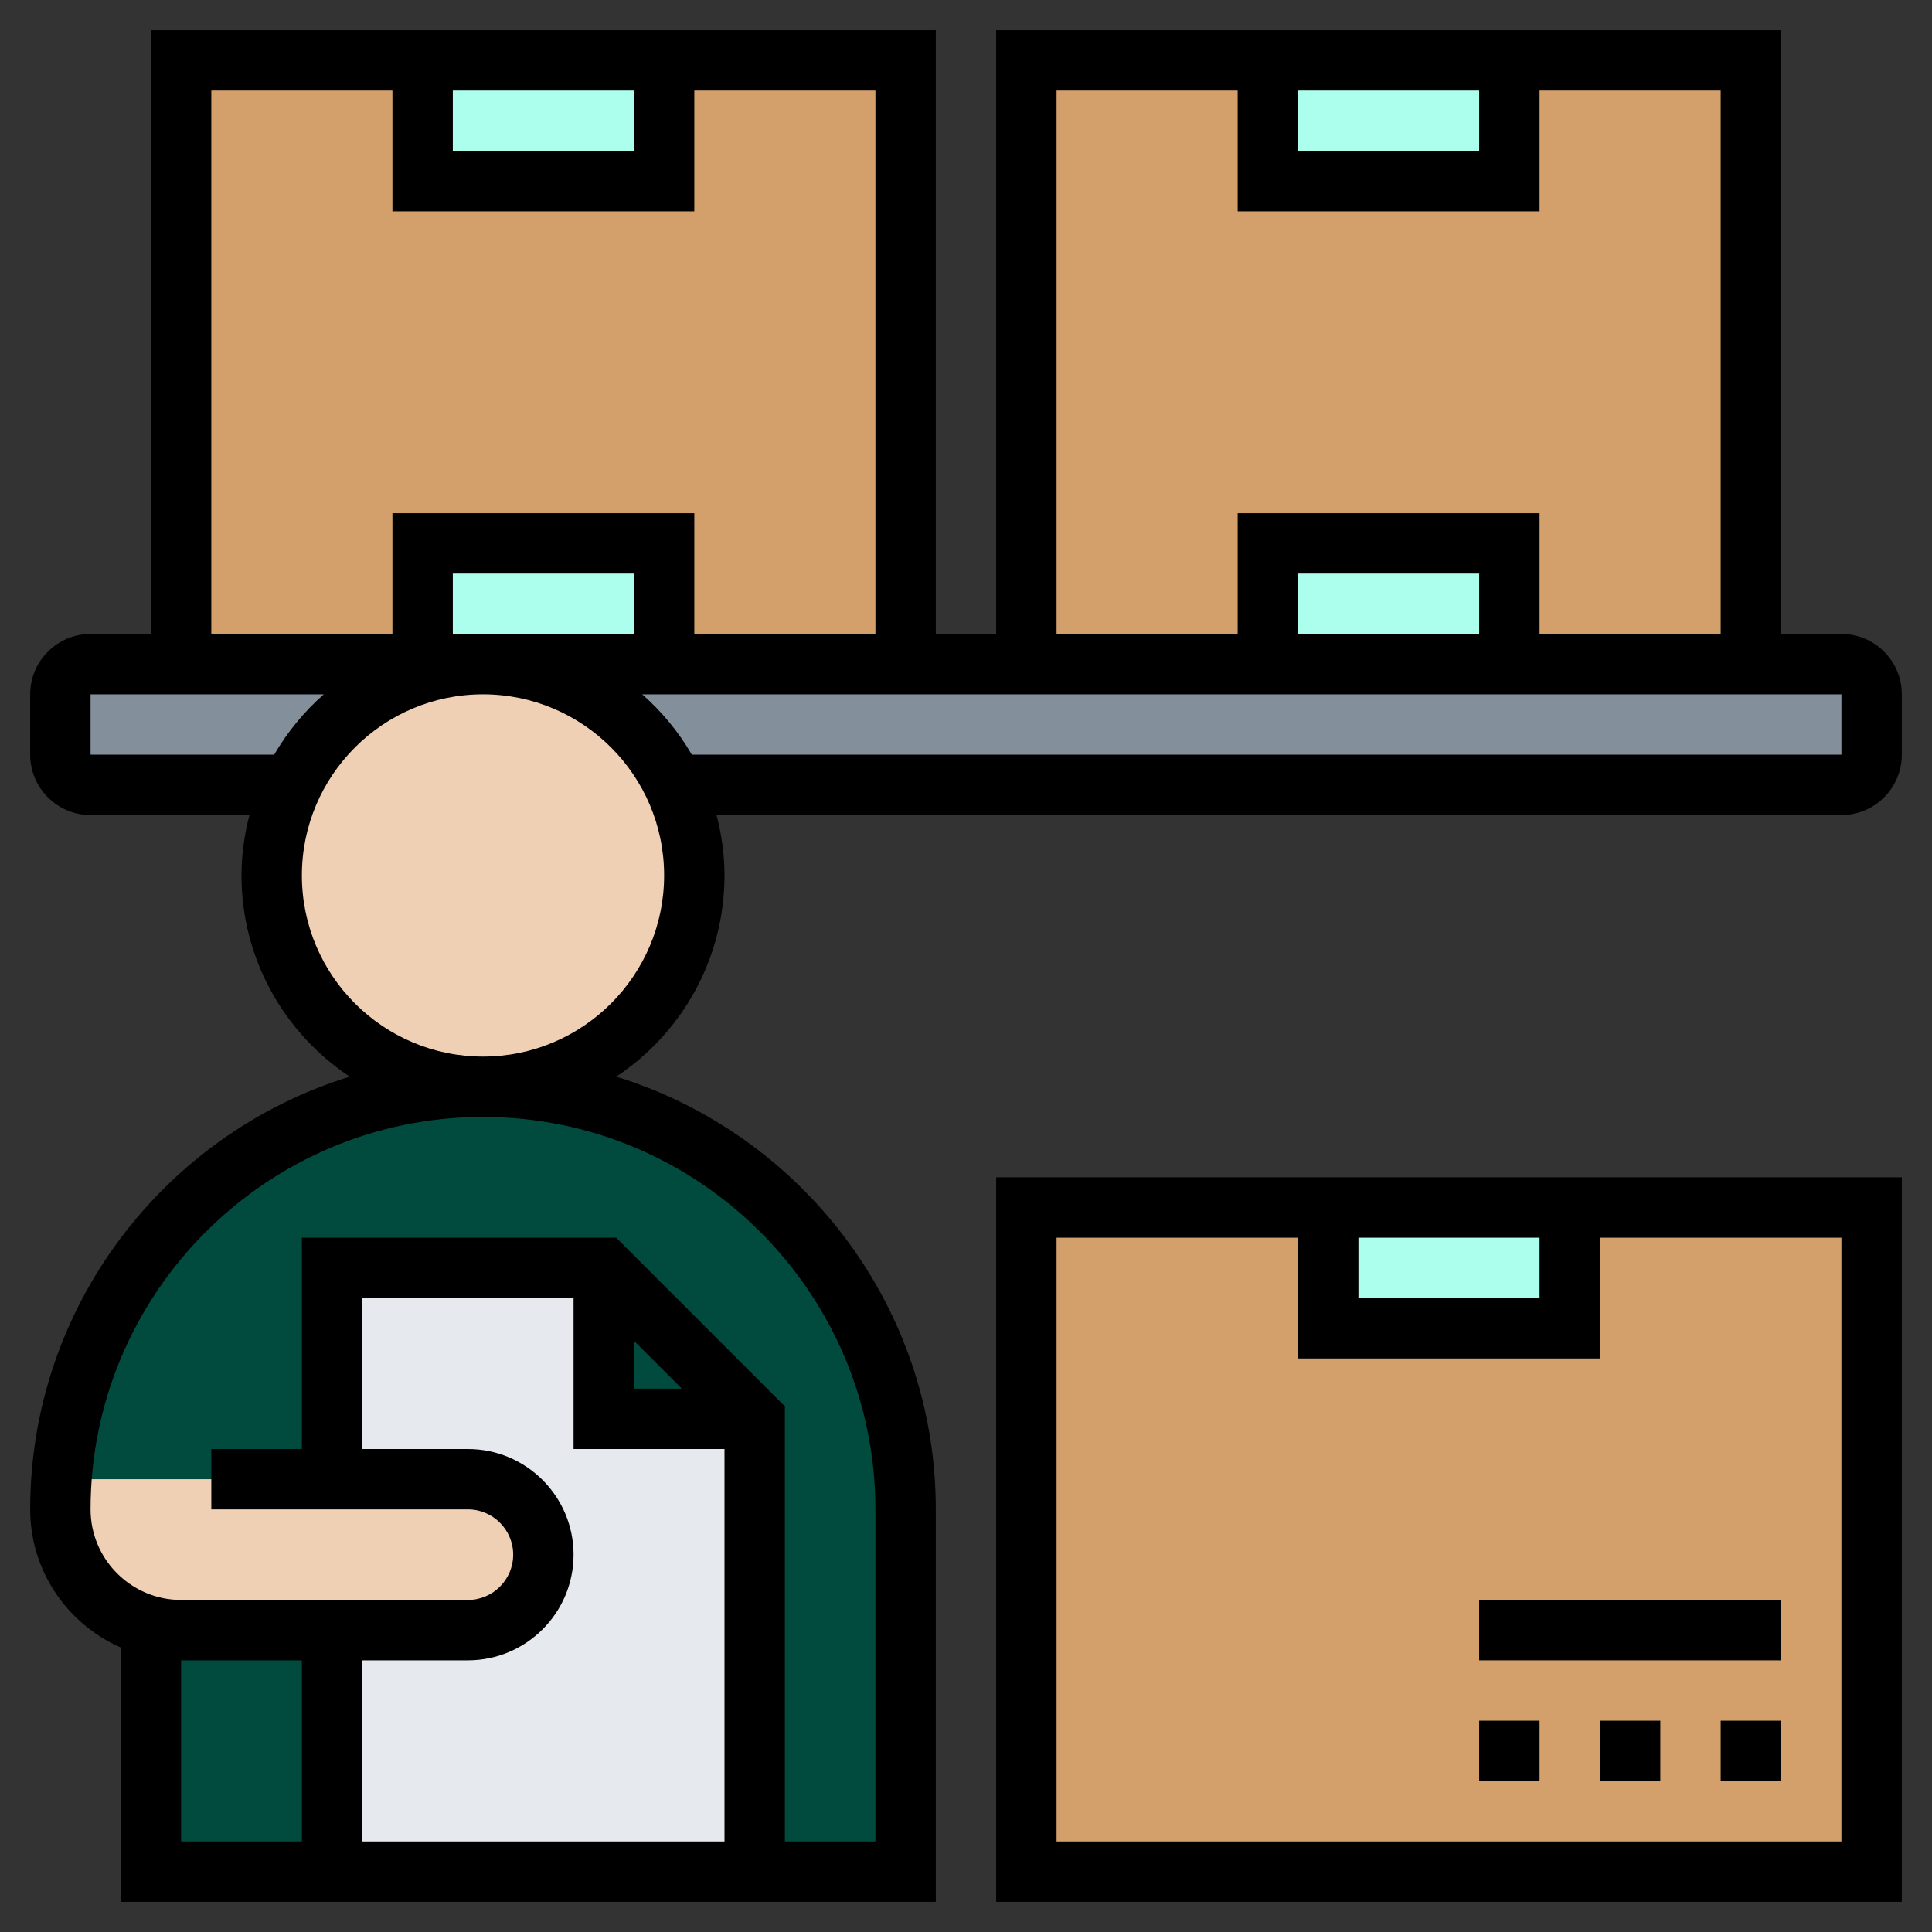 <?xml version="1.0"?>
<svg xmlns="http://www.w3.org/2000/svg" id="Layer_35" enable-background="new 0 0 64 64" height="512px" viewBox="0 0 64 64" width="512px" class=""><rect x="0" y="0" width="64" height="64" fill="#333333" stroke="none"/><g><path d="m34 40h28v22h-28z" fill="#d3a06c" data-original="#D3A06C" class=""/><path d="m14 22h2c-2.8 0-5.2 1.63-6.32 4h-6.68c-.55 0-1-.45-1-1v-2c0-.55.45-1 1-1h3z" fill="#838f9b" data-original="#838F9B" class=""/><path d="m22 22h8 4 8 8 8 3c.55 0 1 .45 1 1v2c0 .55-.45 1-1 1h-38.68c-1.12-2.37-3.52-4-6.32-4z" fill="#838f9b" data-original="#838F9B" class=""/><path d="m5 54 .03-.12c.31.08.64.12.97.12h5v8h-6z" fill="#fcd770" data-original="#FCD770" class="" style="fill:#004B3D" data-old_color="#fcd770"/><path d="m16 36c7.73 0 14 6.27 14 14v12h-5v-15l-5-5h-9v7h-8.96c.24-3.46 1.75-6.58 4.06-8.9 2.54-2.53 6.04-4.1 9.9-4.1z" fill="#fcd770" data-original="#FCD770" class="" style="fill:#004B3D" data-old_color="#fcd770"/><path d="m25 47v15h-14v-8h4.5c.69 0 1.32-.28 1.77-.73s.73-1.08.73-1.77c0-1.38-1.12-2.5-2.5-2.5h-4.5v-7h9v5z" fill="#e6e9ed" data-original="#E6E9ED"/><path d="m25 47h-5v-5z" fill="#fc6e51" data-original="#FC6E51" class="" style="fill:#004B3D" data-old_color="#fc6e51"/><path d="m15.5 49c1.38 0 2.5 1.12 2.5 2.5 0 .69-.28 1.32-.73 1.77s-1.08.73-1.77.73h-4.5-5c-.33 0-.66-.04-.97-.12-1.74-.43-3.03-2.01-3.03-3.88 0-.34.01-.67.04-1h8.96z" fill="#f0d0b4" data-original="#F0D0B4"/><path d="m22.32 26c.44.91.68 1.92.68 3 0 3.87-3.13 7-7 7s-7-3.13-7-7c0-1.08.24-2.09.68-3 1.12-2.37 3.52-4 6.32-4s5.2 1.63 6.32 4z" fill="#f0d0b4" data-original="#F0D0B4"/><path d="m34 2h24v20h-24z" fill="#d3a06c" data-original="#D3A06C" class=""/><path d="m6 2h24v20h-24z" fill="#d3a06c" data-original="#D3A06C" class=""/><g fill="#ecc19c"><path d="m22 18v4h-6-2v-4z" data-original="#ECC19C" class="active-path" style="fill:#ACFFED" data-old_color="#ECC19C"/><path d="m14 2h8v4h-8z" data-original="#ECC19C" class="active-path" style="fill:#ACFFED" data-old_color="#ECC19C"/><path d="m42 2h8v4h-8z" data-original="#ECC19C" class="active-path" style="fill:#ACFFED" data-old_color="#ECC19C"/><path d="m42 18h8v4h-8z" data-original="#ECC19C" class="active-path" style="fill:#ACFFED" data-old_color="#ECC19C"/><path d="m44 40h8v4h-8z" data-original="#ECC19C" class="active-path" style="fill:#ACFFED" data-old_color="#ECC19C"/></g><path d="m33 63h30v-24h-30zm12-22h6v2h-6zm-10 0h8v4h10v-4h8v20h-26z" data-original="#000000" class="" style="fill:#000000"/><path d="m57 57h2v2h-2z" data-original="#000000" class="" style="fill:#000000"/><path d="m53 57h2v2h-2z" data-original="#000000" class="" style="fill:#000000"/><path d="m49 57h2v2h-2z" data-original="#000000" class="" style="fill:#000000"/><path d="m61 21h-2v-20h-26v20h-2v-20h-26v20h-2c-1.103 0-2 .897-2 2v2c0 1.103.897 2 2 2h5.263c-.166.641-.263 1.308-.263 2 0 2.78 1.427 5.231 3.585 6.665-6.123 1.89-10.585 7.6-10.585 14.335 0 2.045 1.237 3.802 3 4.576v8.424h27v-13c0-6.735-4.462-12.445-10.585-14.335 2.158-1.434 3.585-3.885 3.585-6.665 0-.692-.097-1.359-.263-2h37.263c1.103 0 2-.897 2-2v-2c0-1.103-.897-2-2-2zm-18-18h6v2h-6zm-8 0h6v4h10v-4h6v18h-6v-4h-10v4h-6zm14 18h-6v-2h6zm-34-18h6v2h-6zm-8 0h6v4h10v-4h6v18h-6v-4h-10v4h-6zm8 18v-2h6v2zm-12 4v-2h7.726c-.65.572-1.206 1.247-1.644 2zm3 30h4v6h-4zm9.5-7h-3.5v-5h7v5h5v13h-12v-6h3.5c1.93 0 3.5-1.57 3.5-3.5s-1.57-3.5-3.5-3.5zm5.5-3.586 1.586 1.586h-1.586zm8 5.586v11h-3v-14.414l-5.586-5.586h-10.414v7h-3v2h8.5c.827 0 1.5.673 1.5 1.5s-.673 1.5-1.5 1.5h-9.5c-1.654 0-3-1.346-3-3 0-7.168 5.832-13 13-13s13 5.832 13 13zm-13-15c-3.309 0-6-2.691-6-6s2.691-6 6-6 6 2.691 6 6-2.691 6-6 6zm45-10h-38.082c-.437-.753-.994-1.428-1.644-2h39.726z" data-original="#000000" class="" style="fill:#000000"/><path d="m49 53h10v2h-10z" data-original="#000000" class="" style="fill:#000000"/></g> </svg>
